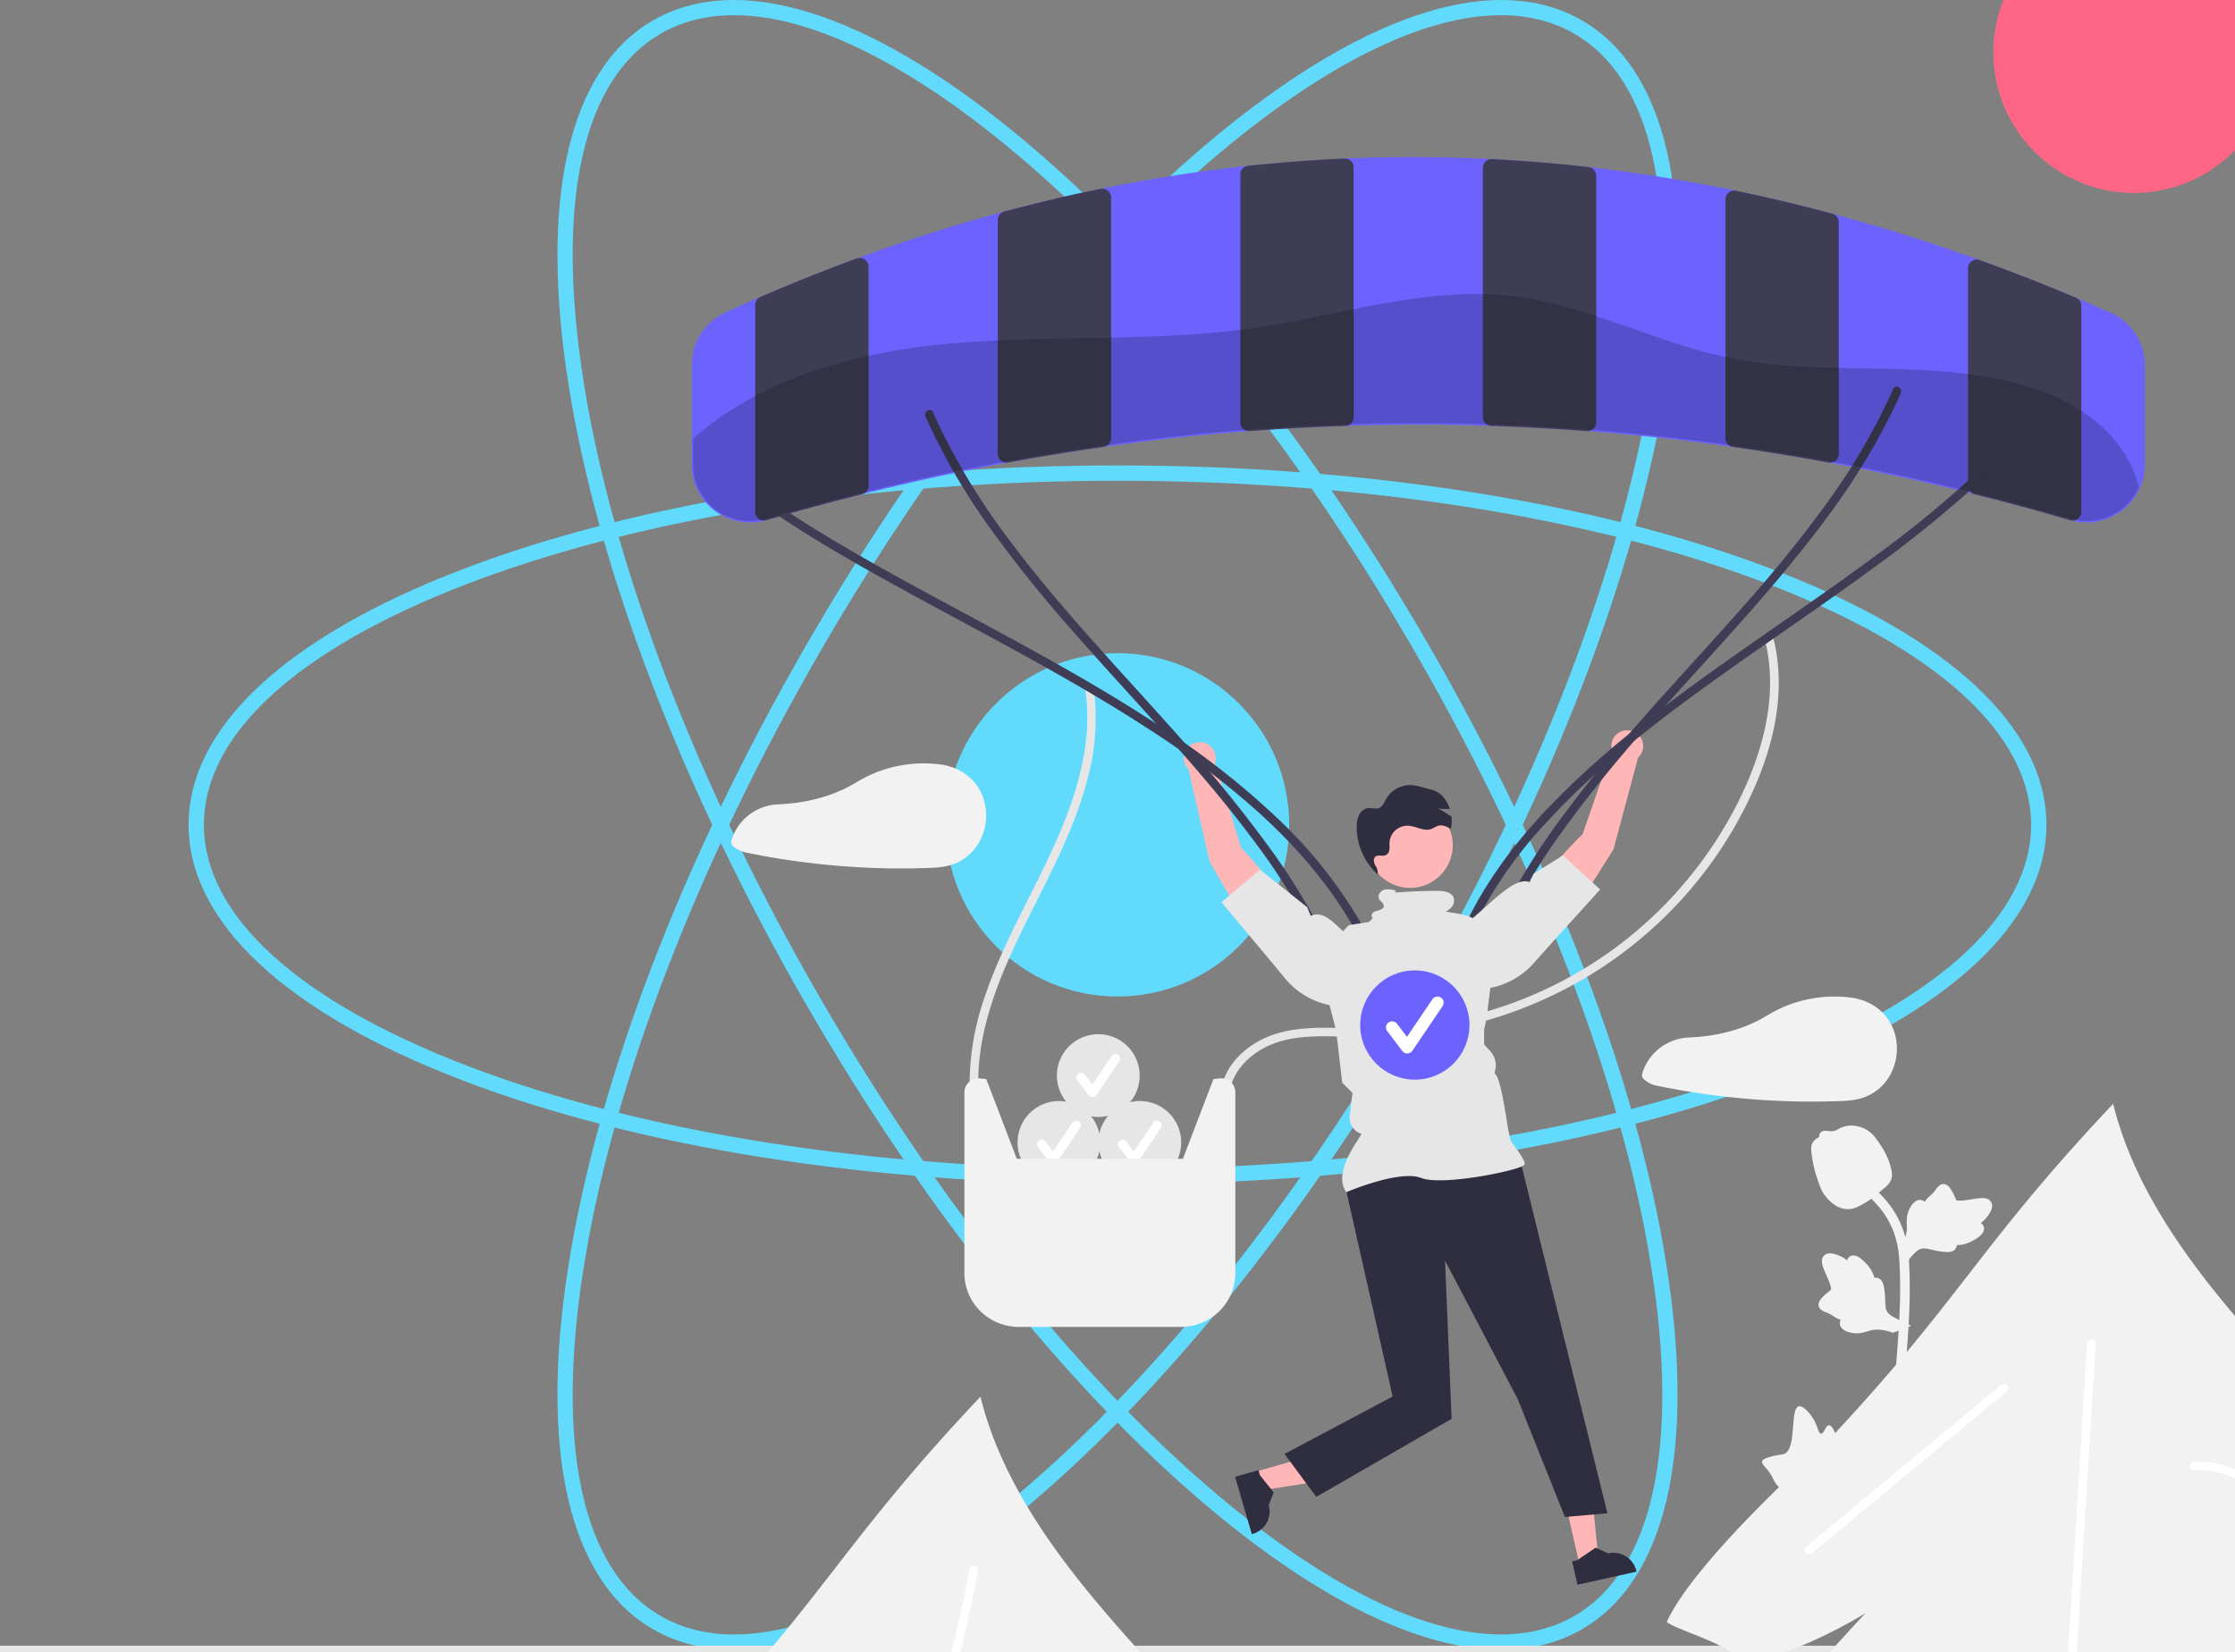 <svg width="583.04" height="431.02" xmlns="http://www.w3.org/2000/svg">
 <rect width="100%" height="100%" fill="#808080" stroke="none"/>
 <g>
  <title>Layer 1</title>
  <g id="svg_1">
   <path d="m291.52,308.951c-64.433,0 -125.038,-9.592 -170.652,-27.008c-46.222,-17.648 -71.678,-41.355 -71.678,-66.755s25.456,-49.105 71.678,-66.754c45.614,-17.416 106.22,-27.008 170.652,-27.008s125.038,9.592 170.652,27.008c46.222,17.648 71.677,41.355 71.677,66.754s-25.456,49.106 -71.677,66.755c-45.615,17.416 -106.22,27.008 -170.652,27.008zm0,-183.524c-63.957,0 -124.056,9.498 -169.226,26.745c-44.563,17.015 -69.104,39.395 -69.104,63.017s24.541,46.003 69.104,63.018c45.17,17.247 105.269,26.745 169.226,26.745s124.056,-9.498 169.225,-26.745c44.563,-17.015 69.104,-39.395 69.104,-63.018s-24.541,-46.002 -69.104,-63.017c-45.17,-17.247 -105.269,-26.745 -169.225,-26.745z" fill="#61dafb" id="svg_2"/>
   <path d="m391.642,430.378c-20.024,0 -44.985,-11.573 -72.607,-34.022c-37.891,-30.795 -76.5,-78.485 -108.716,-134.285c-32.216,-55.8 -54.212,-113.082 -61.937,-161.293c-7.827,-48.854 -0.024,-82.752 21.972,-95.452c21.996,-12.699 55.255,-2.507 93.649,28.697c37.891,30.795 76.5,78.485 108.716,134.285c32.216,55.8 54.212,113.082 61.937,161.294c7.827,48.854 0.024,82.752 -21.972,95.452c-6.171,3.562 -13.233,5.324 -21.042,5.324l0,-0zm-200.138,-426.409c-7.139,0 -13.562,1.594 -19.149,4.82c-20.458,11.812 -27.569,44.255 -20.022,91.355c7.649,47.742 29.473,104.538 61.451,159.926c31.979,55.388 70.253,102.686 107.774,133.181c37.017,30.086 68.67,40.151 89.127,28.338c20.458,-11.812 27.569,-44.255 20.022,-91.354c-7.649,-47.742 -29.473,-104.538 -61.451,-159.927c-31.979,-55.388 -70.253,-102.686 -107.775,-133.181c-26.906,-21.868 -50.978,-33.158 -69.977,-33.158z" fill="#61dafb" id="svg_3"/>
   <path d="m191.397,430.378c-7.812,0 -14.869,-1.761 -21.042,-5.324c-21.996,-12.7 -29.799,-46.599 -21.972,-95.452c7.724,-48.212 29.72,-105.494 61.937,-161.294c32.216,-55.8 70.825,-103.49 108.716,-134.285c38.395,-31.205 71.654,-41.397 93.649,-28.697c21.996,12.699 29.799,46.598 21.972,95.452c-7.724,48.211 -29.72,105.494 -61.937,161.293c-32.216,55.8 -70.825,103.49 -108.716,134.285c-27.62,22.448 -52.584,34.022 -72.607,34.022zm200.138,-426.409c-19,0 -43.069,11.288 -69.978,33.158c-37.521,30.495 -75.796,77.793 -107.774,133.181c-31.978,55.389 -53.802,112.185 -61.451,159.927c-7.546,47.1 -0.436,79.543 20.022,91.354c5.586,3.226 12.012,4.819 19.149,4.82c19,0.002 43.069,-11.288 69.977,-33.158c37.521,-30.495 75.796,-77.793 107.775,-133.181c31.978,-55.389 53.802,-112.185 61.451,-159.926c7.546,-47.1 0.436,-79.543 -20.022,-91.355c-5.586,-3.225 -12.012,-4.82 -19.149,-4.82z" fill="#61dafb" id="svg_4"/>
   <circle cx="291.52" cy="215.189" r="44.789" fill="#61dafb" id="svg_5"/>
  </g>
  <g id="svg_6">
   <path d="m564.784,338.786c-0.844,-1.424 -4.497,0.101 -5.168,-1.191c-0.669,-1.287 2.725,-3.249 4.663,-7.73c0.35,-0.808 2.553,-5.9 0.922,-7.472c-3.092,-2.978 -17.24,9.313 -22.191,5.29c-1.087,-0.883 -1.846,-2.645 -5.134,-5.506c-1.308,-1.138 -2.099,-1.652 -2.865,-1.461c-1.086,0.271 -1.172,1.725 -2.337,4.584c-1.747,4.287 -2.78,4.028 -3.798,7.449c-0.756,2.539 -0.583,4.016 -1.472,4.303c-1.258,0.407 -2.416,-2.286 -4.011,-2.045c-1.627,0.246 -2.611,3.382 -2.922,5.73c-0.583,4.406 1.035,7.313 1.932,10.371c0.975,3.322 1.553,8.375 -0.698,15.528l-22.277,62.766c4.918,-12.879 19.158,-48.185 25.142,-61.305c1.727,-3.787 3.635,-7.629 7.551,-9.145c3.77,-1.46 8.949,-0.588 15.55,-2.179c0.771,-0.186 2.911,-0.73 3.18,-1.988c0.223,-1.04 -1.036,-1.621 -0.842,-2.595c0.259,-1.307 2.734,-1.323 5.775,-2.831c2.144,-1.063 3.48,-2.328 4.629,-3.415c0.346,-0.328 5.495,-5.262 4.371,-7.157l0,-0z" fill="#f2f2f2" id="svg_7"/>
   <path d="m477.139,371.829c-0.942,0.004 -1.248,2.236 -2.076,2.193c-0.825,-0.043 -0.808,-2.275 -2.448,-4.519c-0.296,-0.405 -2.159,-2.955 -3.401,-2.608c-2.354,0.658 -0.404,11.148 -3.806,12.418c-0.747,0.279 -1.831,0.143 -4.184,0.931c-0.936,0.314 -1.417,0.554 -1.544,0.985c-0.18,0.611 0.508,1.073 1.575,2.47c1.6,2.094 1.175,2.527 2.56,4.013c1.028,1.104 1.803,1.445 1.687,1.964c-0.163,0.735 -1.819,0.526 -2.161,1.379c-0.349,0.87 0.907,2.257 1.969,3.087c1.994,1.557 3.888,1.602 5.647,2.044c1.912,0.48 4.559,1.654 7.42,4.823l24.378,29.044c-4.902,-6.13 -18.122,-23.306 -22.835,-30.028c-1.36,-1.941 -2.696,-3.985 -2.31,-6.345c0.371,-2.272 2.293,-4.562 3.417,-8.261c0.131,-0.432 0.481,-1.639 -0.058,-2.134c-0.446,-0.409 -1.095,0.041 -1.517,-0.335c-0.567,-0.504 0.14,-1.724 0.277,-3.651c0.097,-1.359 -0.138,-2.38 -0.341,-3.258c-0.061,-0.265 -0.997,-4.215 -2.251,-4.21l0,0z" fill="#f2f2f2" id="svg_8"/>
   <path d="m495.939,376.049l-0.568,-5.068l0.259,-0.384c1.2,-1.777 1.812,-3.512 1.819,-5.159c0.001,-0.262 -0.011,-0.524 -0.023,-0.79c-0.049,-1.057 -0.11,-2.371 0.575,-3.903c0.384,-0.854 1.463,-2.831 3.086,-2.587c0.437,0.061 0.767,0.262 1.018,0.497c0.037,-0.059 0.075,-0.117 0.115,-0.181c0.505,-0.771 0.905,-1.101 1.291,-1.419c0.296,-0.245 0.602,-0.497 1.082,-1.094c0.21,-0.262 0.374,-0.492 0.513,-0.685c0.42,-0.585 0.968,-1.282 1.935,-1.27c1.033,0.049 1.574,0.903 1.932,1.468c0.64,1.008 0.93,1.735 1.122,2.217c0.07,0.176 0.149,0.374 0.19,0.436c0.333,0.489 3.038,0.032 4.057,-0.135c2.289,-0.382 4.27,-0.712 5.087,0.732c0.585,1.033 0.15,2.398 -1.33,4.168c-0.461,0.551 -0.952,0.969 -1.388,1.297c0.361,0.215 0.684,0.546 0.815,1.065l0,0c0.308,1.228 -0.748,2.459 -3.137,3.663c-0.593,0.301 -1.392,0.702 -2.512,0.896c-0.527,0.091 -1.002,0.113 -1.408,0.125c-0.009,0.235 -0.064,0.489 -0.207,0.751c-0.42,0.771 -1.293,1.138 -2.61,1.05c-1.449,-0.076 -2.642,-0.352 -3.694,-0.595c-0.919,-0.21 -1.711,-0.389 -2.332,-0.347c-1.153,0.093 -2.041,1.016 -3.083,2.212l-2.603,3.042l0,0z" fill="#f2f2f2" id="svg_9"/>
   <path d="m498.572,345.873l-4.758,1.835l-0.437,-0.153c-2.023,-0.71 -3.857,-0.862 -5.452,-0.451c-0.254,0.065 -0.504,0.143 -0.759,0.223c-1.01,0.316 -2.266,0.708 -3.922,0.434c-0.924,-0.155 -3.11,-0.697 -3.285,-2.329c-0.052,-0.438 0.059,-0.809 0.222,-1.111c-0.066,-0.021 -0.133,-0.042 -0.204,-0.065c-0.874,-0.293 -1.295,-0.597 -1.7,-0.889c-0.312,-0.224 -0.633,-0.456 -1.332,-0.769c-0.307,-0.137 -0.571,-0.237 -0.793,-0.322c-0.672,-0.258 -1.486,-0.611 -1.719,-1.549c-0.215,-1.011 0.474,-1.751 0.93,-2.241c0.813,-0.875 1.442,-1.34 1.86,-1.648c0.153,-0.112 0.324,-0.239 0.373,-0.294c0.389,-0.446 -0.74,-2.947 -1.159,-3.891c-0.95,-2.118 -1.772,-3.95 -0.582,-5.106c0.851,-0.828 2.282,-0.754 4.369,0.229c0.65,0.307 1.179,0.675 1.607,1.013c0.117,-0.404 0.354,-0.8 0.823,-1.058l0,0c1.11,-0.61 2.569,0.099 4.339,2.105c0.442,0.498 1.033,1.169 1.504,2.203c0.221,0.487 0.363,0.941 0.478,1.331c0.229,-0.051 0.49,-0.063 0.779,0.009c0.852,0.21 1.429,0.962 1.678,2.258c0.294,1.421 0.329,2.645 0.362,3.724c0.03,0.942 0.058,1.753 0.255,2.344c0.382,1.091 1.5,1.717 2.922,2.421l3.603,1.746l-0,-0z" fill="#f2f2f2" id="svg_10"/>
   <path d="m495.939,330.942l-0.568,-5.068l0.259,-0.384c1.2,-1.777 1.812,-3.512 1.819,-5.159c0.001,-0.262 -0.011,-0.524 -0.023,-0.79c-0.049,-1.057 -0.11,-2.371 0.575,-3.903c0.384,-0.854 1.463,-2.831 3.086,-2.587c0.437,0.061 0.767,0.262 1.018,0.497c0.037,-0.059 0.075,-0.117 0.115,-0.181c0.505,-0.771 0.905,-1.101 1.291,-1.419c0.296,-0.245 0.602,-0.497 1.082,-1.094c0.21,-0.262 0.374,-0.492 0.513,-0.685c0.42,-0.585 0.968,-1.282 1.935,-1.27c1.033,0.049 1.574,0.903 1.932,1.468c0.64,1.008 0.93,1.735 1.122,2.217c0.07,0.176 0.149,0.374 0.19,0.436c0.333,0.489 3.038,0.032 4.057,-0.135c2.289,-0.382 4.27,-0.712 5.087,0.732c0.585,1.033 0.15,2.398 -1.33,4.168c-0.461,0.551 -0.952,0.969 -1.388,1.297c0.361,0.215 0.684,0.546 0.815,1.065l0,0c0.308,1.228 -0.748,2.459 -3.137,3.663c-0.593,0.301 -1.392,0.702 -2.512,0.896c-0.527,0.091 -1.002,0.113 -1.408,0.125c-0.009,0.235 -0.064,0.489 -0.207,0.751c-0.42,0.771 -1.293,1.138 -2.61,1.05c-1.449,-0.076 -2.642,-0.352 -3.694,-0.595c-0.919,-0.21 -1.711,-0.389 -2.332,-0.347c-1.153,0.093 -2.041,1.016 -3.083,2.212l-2.603,3.042l0,0z" fill="#f2f2f2" id="svg_11"/>
   <path d="m501.124,429.32l-1.062,-0.666l-0.257,-1.226l0.257,1.226l-1.238,0.142c-0.02,-0.115 -0.087,-0.379 -0.188,-0.793c-0.554,-2.266 -2.244,-9.162 -3.654,-20.023c-0.984,-7.581 -1.541,-15.376 -1.656,-23.17c-0.115,-7.807 0.255,-13.717 0.551,-18.467c0.224,-3.583 0.496,-6.994 0.762,-10.317c0.71,-8.878 1.379,-17.265 0.881,-26.55c-0.11,-2.073 -0.341,-6.387 -2.862,-10.978c-1.462,-2.663 -3.476,-5.027 -5.987,-7.023l1.561,-1.963c2.771,2.207 5,4.826 6.623,7.782c2.795,5.09 3.047,9.791 3.168,12.05c0.507,9.449 -0.17,17.916 -0.887,26.88c-0.264,3.311 -0.536,6.708 -0.759,10.276c-0.294,4.706 -0.66,10.565 -0.546,18.271c0.113,7.701 0.663,15.4 1.634,22.886c1.392,10.724 3.058,17.517 3.605,19.749c0.291,1.192 0.352,1.441 0.054,1.914l-0,0z" fill="#f2f2f2" id="svg_12"/>
   <path d="m482.075,315.456c-0.103,0 -0.207,-0.002 -0.312,-0.01c-2.134,-0.115 -4.11,-1.392 -5.875,-3.796c-0.827,-1.131 -1.251,-2.42 -2.095,-4.992c-0.131,-0.396 -0.767,-2.408 -1.154,-5.176c-0.253,-1.808 -0.221,-2.565 0.137,-3.233c0.398,-0.744 1.041,-1.263 1.766,-1.613c-0.032,-0.24 -0.006,-0.487 0.098,-0.739c0.427,-1.045 1.563,-0.908 2.177,-0.842c0.311,0.039 0.699,0.091 1.117,0.069c0.658,-0.032 1.012,-0.228 1.548,-0.521c0.513,-0.281 1.15,-0.631 2.096,-0.825c1.865,-0.389 3.427,0.139 3.942,0.313c2.71,0.903 4.046,3.01 5.593,5.45c0.308,0.489 1.367,2.271 2.065,4.713c0.504,1.762 0.433,2.545 0.281,3.128c-0.308,1.197 -1.036,1.882 -2.885,3.394c-1.931,1.583 -2.9,2.376 -3.732,2.858c-1.937,1.118 -3.153,1.821 -4.768,1.821l0,0z" fill="#f2f2f2" id="svg_13"/>
  </g>
  <path d="m583.04,430.18l0,0c0,0.464 -0.376,0.84 -0.84,0.84l-582.2,0l0,-1.68l582.2,0c0.464,0 0.84,0.376 0.84,0.84l0,-0z" fill="#e6e6e6" id="svg_33"/>
  <g id="svg_82">
   <path d="m323.737,221.123s10.429,10.633 11.355,16.628l-9.073,5.155l-10.471,-18.105l-5.523,-24.168a4.16,4.105 0 1 1 6.937,-1.751l6.775,22.241l0,0z" fill="#ffb6b6" id="svg_34"/>
   <path d="m420.466,195.626a4.16,4.105 0 1 1 6.866,2.004l-6.428,23.949l-11.145,17.709l-8.873,-5.484c1.151,-5.957 11.972,-16.201 11.972,-16.201l7.607,-21.977l0,0z" fill="#ffb6b6" id="svg_35"/>
   <path d="m255.198,282.493c-0.065,-14.115 5.425,-27.418 11.528,-39.934c6.306,-12.934 13.486,-25.622 17.049,-39.645a61.168,60.35 0 0 0 1.489,-23.691c-0.215,-1.411 -2.389,-0.812 -2.175,0.592c2.185,14.323 -2.538,28.587 -8.42,41.505c-5.833,12.81 -13.105,24.995 -17.656,38.353a71.789,70.829 0 0 0 -4.071,22.821a1.128,1.113 0 0 0 2.256,0l0,0l-0,-0z" fill="#e6e6e6" id="svg_36"/>
   <path d="m320.752,287.229c-0.482,-6.008 3.817,-11.021 8.892,-13.779c6.44,-3.5 14.234,-3.199 21.351,-2.991a125.285,123.609 0 0 0 21.853,-1.025a109.699,108.232 0 0 0 81.23,-56.567c6.693,-12.502 11.405,-26.917 9.523,-41.195a48.434,47.786 0 0 0 -0.971,-5.16c-0.344,-1.391 -2.519,-0.802 -2.175,0.592c3.504,14.184 -0.513,29.041 -6.883,41.845a108.498,107.047 0 0 1 -23.563,31.215a106.645,105.218 0 0 1 -35.113,21.39a109.825,108.356 0 0 1 -20.856,5.461a114.853,113.317 0 0 1 -21.811,1.254c-7.252,-0.208 -14.937,-0.586 -21.753,2.31c-5.334,2.266 -10.285,6.755 -11.659,12.493a13.65,13.468 0 0 0 -0.322,4.157c0.114,1.418 2.37,1.43 2.256,0l0,-0l-0,-0z" fill="#e6e6e6" id="svg_37"/>
   <path d="m550.478,81.526c-2.654,-1.179 -5.263,-2.314 -7.759,-3.36c-0.376,-0.156 -0.752,-0.319 -1.128,-0.475l-0.045,-0.022q-3.372,-1.424 -6.759,-2.789c-1.579,-0.638 -3.15,-1.268 -4.729,-1.884c-0.617,-0.252 -1.233,-0.49 -1.857,-0.727c-1,-0.393 -2.007,-0.779 -3.007,-1.165c-0.827,-0.319 -1.662,-0.631 -2.489,-0.942c-0.955,-0.363 -1.91,-0.712 -2.857,-1.068q-1.692,-0.623 -3.376,-1.231a0.068,0.067 0 0 0 -0.038,-0.007c-0.85,-0.312 -1.699,-0.616 -2.541,-0.912c-11.436,-4.065 -23.037,-7.7 -34.495,-10.808q-0.62,-0.167 -1.241,-0.334q-1.071,-0.289 -2.143,-0.579q-1.895,-0.501 -3.804,-0.979c-1.195,-0.312 -2.398,-0.608 -3.601,-0.905c-1.06,-0.26 -2.12,-0.519 -3.188,-0.771c-1.045,-0.252 -2.09,-0.497 -3.143,-0.734q-4.703,-1.091 -9.391,-2.062a0.208,0.205 0 0 0 -0.068,-0.007c-0.752,-0.163 -1.496,-0.319 -2.248,-0.467c-11.413,-2.307 -23.022,-4.162 -34.503,-5.519c-0.564,-0.067 -1.128,-0.134 -1.692,-0.193l-0.015,0c-0.098,-0.015 -0.203,-0.022 -0.301,-0.03q-1.421,-0.167 -2.842,-0.312c-1.248,-0.134 -2.489,-0.26 -3.737,-0.378q-4.432,-0.434 -8.849,-0.757c-0.744,-0.059 -1.481,-0.111 -2.218,-0.156c-0.85,-0.067 -1.699,-0.119 -2.541,-0.171q-1.308,-0.089 -2.616,-0.156c-0.331,-0.022 -0.654,-0.037 -0.977,-0.052c-0.406,-0.03 -0.82,-0.045 -1.226,-0.067q-0.914,-0.045 -1.827,-0.089c-11.458,-0.542 -23.06,-0.586 -34.488,-0.134c-0.632,0.022 -1.263,0.052 -1.902,0.082l-0.023,0c-0.459,0.022 -0.917,0.037 -1.383,0.059c-0.165,0.007 -0.338,0.015 -0.504,0.022c-1.135,0.059 -2.271,0.119 -3.406,0.185c-1.21,0.067 -2.413,0.141 -3.616,0.223c-0.759,0.052 -1.511,0.104 -2.263,0.156c-0.496,0.037 -0.992,0.074 -1.496,0.111c-3.143,0.237 -6.286,0.512 -9.406,0.823c-1.045,0.104 -2.083,0.208 -3.12,0.319c-0.579,0.059 -1.15,0.119 -1.722,0.185c-11.458,1.276 -23.067,3.079 -34.495,5.348c-0.752,0.148 -1.511,0.304 -2.271,0.46c-0.015,0 -0.03,0.007 -0.045,0.007c-0.113,0.022 -0.233,0.045 -0.346,0.074c-0.782,0.156 -1.571,0.319 -2.353,0.49c-0.865,0.178 -1.722,0.363 -2.586,0.549c-0.722,0.156 -1.444,0.319 -2.165,0.482c-1.699,0.378 -3.406,0.764 -5.105,1.172q-5.188,1.224 -10.368,2.589c-0.782,0.208 -1.571,0.415 -2.361,0.631a0.023,0.023 0 0 0 -0.015,0.007c-0.406,0.104 -0.82,0.215 -1.226,0.326c-11.428,3.101 -23.03,6.765 -34.488,10.905c-0.842,0.304 -1.684,0.608 -2.534,0.927a0.177,0.175 0 0 0 -0.06,0.015q-3.417,1.257 -6.872,2.581c-0.835,0.326 -1.677,0.653 -2.519,0.979c-0.812,0.319 -1.632,0.638 -2.444,0.964c-0.714,0.282 -1.421,0.564 -2.135,0.853c-0.571,0.23 -1.135,0.46 -1.707,0.69q-2.932,1.202 -5.857,2.433c-1.18,0.504 -2.368,1.009 -3.549,1.521c-0.383,0.163 -0.774,0.326 -1.158,0.497c-2.842,1.239 -5.428,2.389 -7.91,3.524a15.29,15.086 0 0 0 -8.872,13.649l0,26.178a15.216,15.012 0 0 0 19.496,14.406c1.12,-0.326 2.241,-0.653 3.368,-0.979c0.94,-0.274 1.887,-0.542 2.827,-0.809c1.03,-0.289 2.053,-0.579 3.083,-0.868c2.353,-0.645 4.722,-1.291 7.09,-1.914q1.658,-0.434 3.316,-0.868c1.737,-0.453 3.474,-0.89 5.21,-1.328q0.722,-0.178 1.444,-0.356c7.556,-1.869 15.15,-3.605 22.684,-5.178c0.774,-0.163 1.549,-0.319 2.316,-0.475q4.748,-0.979 9.443,-1.855l2.256,-0.423l0.023,0c0.737,-0.141 1.474,-0.274 2.21,-0.408q3.09,-0.556 6.218,-1.083c1.195,-0.208 2.398,-0.408 3.601,-0.601c0.12,-0.022 0.241,-0.045 0.361,-0.059q3.113,-0.512 6.24,-0.987c1.413,-0.215 2.835,-0.43 4.256,-0.631c1.21,-0.178 2.421,-0.349 3.631,-0.519c11.473,-1.587 23.06,-2.856 34.443,-3.746c0.985,-0.082 1.97,-0.156 2.955,-0.23c3.819,-0.282 7.669,-0.534 11.526,-0.742c4.767,-0.252 9.549,-0.453 14.308,-0.593c11.428,-0.349 23.015,-0.349 34.435,0c4.767,0.141 9.549,0.341 14.315,0.593c3.857,0.208 7.707,0.46 11.526,0.742c0.985,0.074 1.97,0.148 2.955,0.23c11.376,0.89 22.962,2.151 34.45,3.746c0.549,0.074 1.09,0.156 1.639,0.23c0.195,0.03 0.383,0.052 0.579,0.082c0.835,0.119 1.669,0.245 2.504,0.363q4.703,0.69 9.398,1.461c0.804,0.126 1.609,0.26 2.406,0.393q2.583,0.434 5.143,0.883c0.992,0.178 1.977,0.356 2.962,0.534c0.624,0.111 1.256,0.223 1.88,0.341c0.759,0.141 1.519,0.282 2.271,0.423c1.241,0.23 2.481,0.467 3.729,0.712c0.782,0.156 1.571,0.304 2.361,0.467c8.413,1.669 16.909,3.546 25.368,5.593q1.32,0.323 2.639,0.645c0.12,0.03 0.233,0.059 0.353,0.089c0.91,0.223 1.82,0.453 2.729,0.682q1.951,0.49 3.91,1.001q1.658,0.423 3.316,0.868c3.413,0.898 6.827,1.832 10.218,2.789q3.101,0.879 6.173,1.78l0.015,0a14.856,14.657 0 0 0 2.496,0.504a14.537,14.343 0 0 0 1.804,0.111a15.204,15.001 0 0 0 15.173,-15.022l0,-26.06a15.277,15.073 0 0 0 -9.03,-13.716l0,0z" fill="#6c63ff" id="svg_38"/>
   <path d="m225.583,67.691a2.274,2.244 0 0 0 -2.045,-0.274a0.177,0.175 0 0 0 -0.06,0.015q-3.417,1.257 -6.872,2.581c-0.835,0.326 -1.677,0.653 -2.519,0.979c-0.812,0.319 -1.632,0.638 -2.444,0.964c-0.714,0.282 -1.421,0.564 -2.135,0.853c-0.571,0.23 -1.135,0.46 -1.707,0.69q-2.932,1.202 -5.857,2.433c-1.18,0.504 -2.368,1.009 -3.549,1.521a2.303,2.273 0 0 0 -1.383,2.084l0,53.981a2.297,2.266 0 0 0 0.932,1.832a2.452,2.42 0 0 0 0.601,0.319a2.257,2.227 0 0 0 1.406,0.03l3.361,-0.979q1.41,-0.401 2.819,-0.801c1.03,-0.289 2.06,-0.579 3.098,-0.868c2.353,-0.645 4.722,-1.291 7.09,-1.914q1.658,-0.445 3.316,-0.868c1.737,-0.453 3.474,-0.89 5.21,-1.328a2.327,2.295 0 0 0 1.12,-0.653l0.008,-0.007a2.305,2.274 0 0 0 0.601,-1.528l0,-57.193a2.302,2.271 0 0 0 -0.993,-1.869l-0,-0z" fill="#3f3d56" id="svg_39"/>
   <path d="m288.995,49.725a2.255,2.225 0 0 0 -1.865,-0.467c-0.015,0 -0.03,0.007 -0.045,0.007c-0.113,0.022 -0.233,0.045 -0.346,0.074c-0.782,0.156 -1.571,0.319 -2.353,0.49c-0.865,0.178 -1.722,0.363 -2.586,0.549c-0.722,0.156 -1.444,0.319 -2.165,0.482c-1.699,0.378 -3.406,0.764 -5.105,1.172q-5.199,1.224 -10.368,2.589c-0.722,0.185 -1.451,0.378 -2.173,0.571a1.813,1.788 0 0 0 -0.188,0.059a0.023,0.023 0 0 0 -0.015,0.007a2.315,2.284 0 0 0 -1.496,2.129l0,61.043a2.29,2.259 0 0 0 0.827,1.743a2.18,2.151 0 0 0 0.594,0.349a2.313,2.282 0 0 0 0.872,0.171a2.47,2.437 0 0 0 0.406,-0.037l0.023,0c0.737,-0.141 1.474,-0.274 2.21,-0.408q3.09,-0.556 6.218,-1.083c1.195,-0.208 2.398,-0.408 3.601,-0.601c0.12,-0.022 0.241,-0.045 0.361,-0.059q3.113,-0.512 6.24,-0.987c1.413,-0.215 2.835,-0.43 4.256,-0.631c0.662,-0.104 1.323,-0.193 1.985,-0.289a2.251,2.221 0 0 0 1.18,-0.534a2.304,2.273 0 0 0 0.789,-1.706l0,-62.868a2.293,2.262 0 0 0 -0.857,-1.766z" fill="#3f3d56" id="svg_40"/>
   <path d="m352.415,41.995a2.323,2.292 0 0 0 -1.579,-0.631l-0.113,0c-0.429,0.022 -0.865,0.037 -1.293,0.059c-0.165,0.007 -0.338,0.015 -0.504,0.022c-1.135,0.059 -2.271,0.119 -3.406,0.185c-1.21,0.067 -2.413,0.141 -3.616,0.223c-0.759,0.052 -1.511,0.104 -2.263,0.156c-0.496,0.037 -0.992,0.074 -1.496,0.111c-3.143,0.237 -6.286,0.512 -9.406,0.823c-1.045,0.104 -2.083,0.208 -3.12,0.319a2.299,2.268 0 0 0 -2.053,2.263l0,64.678a2.266,2.236 0 0 0 0.737,1.654a2.232,2.202 0 0 0 0.466,0.334a2.311,2.28 0 0 0 1.098,0.274c0.053,0 0.113,-0.007 0.173,-0.007c0.293,-0.022 0.594,-0.045 0.887,-0.067c3.819,-0.282 7.669,-0.534 11.526,-0.742c4.158,-0.23 8.316,-0.408 12.451,-0.542a2.226,2.196 0 0 0 1.248,-0.401a2.291,2.26 0 0 0 0.977,-1.862l0,-65.205a2.285,2.254 0 0 0 -0.714,-1.647l0,0z" fill="#3f3d56" id="svg_41"/>
   <path d="m414.376,43.582l-0.015,0c-0.098,-0.015 -0.203,-0.022 -0.301,-0.03q-1.421,-0.167 -2.842,-0.312c-1.248,-0.134 -2.489,-0.26 -3.737,-0.378q-4.432,-0.434 -8.849,-0.757c-0.744,-0.059 -1.481,-0.111 -2.218,-0.156c-0.85,-0.067 -1.699,-0.119 -2.541,-0.171q-1.308,-0.089 -2.616,-0.156c-0.331,-0.022 -0.654,-0.037 -0.977,-0.052c-0.346,-0.022 -0.684,-0.045 -1.023,-0.059a1.831,1.807 0 0 0 -0.203,-0.007a2.248,2.218 0 0 0 -1.496,0.623a2.292,2.262 0 0 0 -0.722,1.654l0,65.064a2.278,2.248 0 0 0 0.985,1.862a2.202,2.173 0 0 0 1.241,0.401c4.135,0.134 8.293,0.312 12.451,0.542c3.857,0.208 7.707,0.46 11.526,0.742c0.293,0.022 0.594,0.045 0.887,0.067c0.06,0 0.113,0.007 0.173,0.007a2.311,2.28 0 0 0 1.098,-0.274a2.232,2.203 0 0 0 0.466,-0.334a2.294,2.264 0 0 0 0.737,-1.654l0,-64.367a2.312,2.281 0 0 0 -2.023,-2.255l0,-0z" fill="#3f3d56" id="svg_42"/>
   <path d="m478.156,55.8a1.704,1.681 0 0 0 -0.18,-0.059c-0.654,-0.178 -1.308,-0.349 -1.962,-0.519q-1.895,-0.501 -3.804,-0.979c-1.195,-0.312 -2.398,-0.608 -3.601,-0.905c-1.06,-0.26 -2.12,-0.519 -3.188,-0.771c-1.045,-0.252 -2.09,-0.497 -3.143,-0.734q-4.703,-1.091 -9.391,-2.062a0.208,0.205 0 0 0 -0.068,-0.007a2.262,2.232 0 0 0 -1.85,0.467a2.293,2.262 0 0 0 -0.857,1.766l0,62.364a2.285,2.254 0 0 0 0.797,1.706a2.227,2.198 0 0 0 1.173,0.534c0.195,0.03 0.383,0.052 0.579,0.082c0.835,0.119 1.669,0.237 2.504,0.363q4.703,0.69 9.398,1.461c0.804,0.126 1.609,0.26 2.406,0.393q2.583,0.434 5.143,0.883c0.992,0.178 1.977,0.356 2.962,0.534c0.624,0.111 1.256,0.223 1.88,0.341a2.747,2.71 0 0 0 0.429,0.037a2.284,2.254 0 0 0 0.872,-0.171a2.073,2.045 0 0 0 0.594,-0.349a2.289,2.259 0 0 0 0.827,-1.743l0,-60.494a2.309,2.278 0 0 0 -1.519,-2.136l0,-0z" fill="#3f3d56" id="svg_43"/>
   <path d="m541.591,77.691l-0.045,-0.022q-3.372,-1.424 -6.759,-2.789c-1.579,-0.638 -3.15,-1.268 -4.729,-1.884c-0.617,-0.252 -1.233,-0.49 -1.857,-0.727c-1,-0.393 -2.007,-0.779 -3.007,-1.165c-0.827,-0.319 -1.662,-0.631 -2.489,-0.942c-0.955,-0.363 -1.91,-0.712 -2.857,-1.068q-1.692,-0.623 -3.376,-1.231a0.068,0.067 0 0 0 -0.038,-0.007a2.237,2.207 0 0 0 -2.06,0.282a2.3,2.27 0 0 0 -0.985,1.862l0,56.756a2.284,2.254 0 0 0 0.429,1.313a2.445,2.412 0 0 0 0.173,0.215l0.008,0.007a2.293,2.262 0 0 0 1.12,0.653c0.429,0.104 0.857,0.215 1.286,0.326q1.951,0.49 3.91,1.001q1.658,0.423 3.316,0.868c3.413,0.898 6.827,1.832 10.218,2.789q3.101,0.879 6.173,1.78l0.015,0a2.343,2.312 0 0 0 0.639,0.089a2.276,2.246 0 0 0 0.744,-0.126a2.224,2.194 0 0 0 0.601,-0.319a2.311,2.28 0 0 0 0.925,-1.832l0,-53.759a2.295,2.264 0 0 0 -1.353,-2.07l0,0z" fill="#3f3d56" id="svg_44"/>
   <path d="m203.371,134.765c9.791,6.509 20.014,12.362 30.317,18.04c11.021,6.074 22.158,11.943 33.181,18.014c11.09,6.108 22.082,12.412 32.684,19.318a225.558,222.541 0 0 1 29.147,22.137c8.607,7.861 16.403,16.645 22.532,26.538q1.096,1.769 2.119,3.581c0.708,1.251 2.657,0.13 1.948,-1.123a123.6,121.947 0 0 0 -21.581,-27.351a210.074,207.264 0 0 0 -28.68,-22.822c-10.534,-7.114 -21.514,-13.56 -32.622,-19.756c-11.075,-6.178 -22.294,-12.1 -33.427,-18.175c-10.48,-5.718 -20.908,-11.561 -30.946,-18.013q-1.776,-1.141 -3.533,-2.31c-1.207,-0.802 -2.337,1.125 -1.138,1.922l-0,0l-0,0z" fill="#3f3d56" id="svg_45"/>
   <path d="m241.427,108.65a169.048,166.787 0 0 0 17.2,29.626a352.354,347.642 0 0 0 22.123,27.394c7.839,8.91 15.912,17.614 23.808,26.474c7.806,8.759 15.459,17.674 22.448,27.087a180.24,177.83 0 0 1 17.987,29.268q0.913,1.916 1.764,3.86c0.576,1.311 2.519,0.179 1.948,-1.123a169.049,166.788 0 0 0 -17.2,-29.626a352.353,347.64 0 0 0 -22.123,-27.394c-7.839,-8.91 -15.912,-17.614 -23.808,-26.474c-7.806,-8.759 -15.459,-17.674 -22.448,-27.087a180.239,177.829 0 0 1 -17.987,-29.268q-0.913,-1.916 -1.764,-3.86c-0.576,-1.311 -2.519,-0.179 -1.948,1.123z" fill="#3f3d56" id="svg_46"/>
   <path d="m517.148,121.92a283.353,279.563 0 0 1 -27.278,22.625c-9.925,7.37 -20.118,14.377 -30.262,21.449c-10.127,7.06 -20.218,14.182 -29.942,21.778a232.455,229.346 0 0 0 -26.357,23.571c-7.618,8.104 -14.445,17.028 -19.563,26.886q-0.923,1.778 -1.77,3.593c-0.604,1.292 1.34,2.424 1.948,1.123a114.388,112.858 0 0 1 18.406,-27.222a213.043,210.194 0 0 1 25.65,-23.782c9.558,-7.656 19.542,-14.776 29.581,-21.801c10.151,-7.103 20.382,-14.099 30.38,-21.412a319.063,314.796 0 0 0 27.726,-22.344q1.554,-1.43 3.078,-2.891c1.043,-1 -0.553,-2.573 -1.595,-1.574l0,0z" fill="#3f3d56" id="svg_14"/>
   <path d="m493.901,101.435a169.049,166.787 0 0 1 -17.2,29.626a349.423,344.749 0 0 1 -22.149,27.374c-7.846,8.903 -15.921,17.608 -23.811,26.473c-7.8,8.765 -15.43,17.696 -22.419,27.11a180.241,177.83 0 0 0 -17.987,29.268q-0.913,1.916 -1.764,3.86c-0.571,1.301 1.371,2.435 1.948,1.123a169.049,166.788 0 0 1 17.2,-29.626a349.424,344.751 0 0 1 22.149,-27.374c7.846,-8.903 15.921,-17.608 23.811,-26.473c7.8,-8.765 15.43,-17.696 22.419,-27.11a180.239,177.829 0 0 0 17.987,-29.268q0.913,-1.916 1.764,-3.86c0.571,-1.301 -1.371,-2.435 -1.948,-1.123l0,-0l0,-0z" fill="#3f3d56" id="svg_15"/>
   <polygon points="327.387,383.985 328.809,388.851 348.509,385.757 346.41,378.575 327.387,383.985 " fill="#ffb6b6" id="svg_16"/>
   <path d="m322.192,385.277l4.371,14.964l0.192,-0.055a6.144,6.062 0 0 0 4.202,-7.503l-0,-0l1.303,-3.331l-3.592,-4.502l-0.382,-1.306l-6.095,1.733l0,0z" fill="#2f2e41" id="svg_17"/>
   <polygon points="411.973,407.886 416.981,406.776 415.023,387.189 407.632,388.829 411.973,407.886 " fill="#ffb6b6" id="svg_18"/>
   <path d="m411.51,413.435l15.4,-3.414l-0.044,-0.192a6.144,6.062 0 0 0 -7.341,-4.585l-0,0l-3.293,-1.482l-4.769,3.269l-1.344,0.298l1.391,6.106l0,0z" fill="#2f2e41" id="svg_19"/>
   <path d="m396.645,302.984l22.677,91.806l-11.093,0.97l-12.291,-30.724l-18.973,-36.162l1.715,41.275l-35.299,20.368l-8.295,-11.211l28.219,-14.975l-12.327,-54.625l3.281,-6.721l42.386,0l0,0z" fill="#2f2e41" id="svg_20"/>
   <path d="m351.21,311.024c-3.676,-5.078 3.125,-13.438 3.959,-15.207l0,0a4.501,4.441 0 0 1 -3.081,-4.743l0.359,-3.015l0.375,-2.957l-2.684,-2.649l-0.008,-0.066l-1.545,-13.337l-2.246,-8.858a19.711,19.447 0 0 1 5.595,-18.847l5.192,-0.813l6.31,-5.998l10.176,0l3.489,3.289c6.513,1.127 7.632,0.759 13.227,7.383l-2.542,20.593l-0.634,2.833l0.002,3.842l1.612,1.768a5.576,5.501 0 0 1 1.323,4.759l-0.212,1.046l0,0c1.663,0.703 3.25,13.198 3.629,14.943l0.566,2.607c0.484,0.631 3.682,4.838 3.682,5.988c0,0.173 -0.129,0.34 -0.406,0.525c-2.179,1.456 -21.256,5.31 -26.587,3.206c-5.679,-2.24 -19.548,3.709 -19.548,3.709l-0,0z" fill="#e6e6e6" id="svg_21"/>
   <path d="m330.819,249.921l4.474,5.399a20.18,19.91 0 0 0 13.668,7.213l0,0a8.835,8.716 0 0 0 8.345,-4.106l0,0a8.814,8.696 0 0 0 -2.46,-11.622c-5.543,-3.844 -8.566,-9.799 -12.924,-7.868l-0.937,-2.272l-12.286,-9.794l-10.069,8.525l12.189,14.525l0,-0z" fill="#e6e6e6" id="svg_22"/>
   <path d="m417.427,232.054l-9.742,-8.887l-7.598,4.774l-1.022,2.236c-4.282,-2.089 -12.575,8.316 -18.258,11.954a8.814,8.696 0 0 0 -2.896,11.524l0,0a8.835,8.716 0 0 0 8.185,4.409l0,0a20.18,19.91 0 0 0 13.93,-6.708l4.674,-5.231l12.727,-14.069l0,0z" fill="#e6e6e6" id="svg_23"/>
   <circle cx="367.836" cy="220.487" r="11.149" fill="#ffb6b6" id="svg_24"/>
   <path d="m359.635,228.345c-0.099,-0.085 -0.192,-0.176 -0.288,-0.264c-0.003,0.009 -0.004,0.018 -0.008,0.027l0.296,0.237z" fill="#2f2e41" id="svg_25"/>
   <path d="m378.444,216.305c-0.06,-0.037 -0.113,-0.074 -0.173,-0.104a4.114,4.059 0 0 0 -2.609,-0.868c-0.902,0.111 -1.647,0.749 -2.511,1.001c-1.857,0.534 -3.729,-0.771 -5.654,-0.905l-0.045,0a4.678,4.615 0 0 0 -4.962,4.317c-0.038,0.616 0.045,1.231 -0.03,1.84a1.909,1.884 0 0 1 -0.947,1.506c-0.85,0.378 -1.992,-0.185 -2.714,0.401c-0.639,0.527 -0.406,1.55 -0.023,2.285a3.384,3.339 0 0 1 0.624,2.129a1.632,1.61 0 0 1 -0.053,0.178a17.001,16.774 0 0 1 -5.413,-12.529a6.704,6.614 0 0 1 0.632,-2.997a3.171,3.128 0 0 1 2.413,-1.758c0.887,-0.074 1.804,0.319 2.647,0.037c1.038,-0.341 1.474,-1.521 2.015,-2.47a7.232,7.136 0 0 1 6.616,-3.538a14.34,14.148 0 0 1 2.812,0.556l1.789,0.482a9.663,9.534 0 0 1 1.977,0.69a6.436,6.35 0 0 1 2.263,2.159a9.735,9.605 0 0 1 1.12,2.314a17.036,16.808 0 0 1 -2.97,-0.104c1.128,0.69 2.263,1.38 3.391,2.07a9.538,9.41 0 0 1 -0.195,3.308l-0,0z" fill="#2f2e41" id="svg_26"/>
   <circle cx="556.665" cy="13.669" r="36.669" fill="#ff6584" id="svg_27"/>
   <path d="m494.246,269.477c-1.549,-5.118 -5.925,-8.464 -11.218,-9.198c-0.06,-0.007 -0.113,0.007 -0.173,0a1.978,1.952 0 0 0 -0.226,-0.052a33.405,32.959 0 0 0 -21.518,4.621c-6.203,3.82 -13.428,5.549 -20.736,5.831a0.773,0.762 0 0 0 -0.128,0.007a13.242,13.065 0 0 0 -11.842,9.414a1.548,1.527 0 0 0 0.692,1.676a6.73,6.64 0 0 0 2.797,1.402c2.226,0.467 4.466,0.89 6.707,1.283c4.368,0.749 8.774,1.358 13.188,1.825a195.251,192.639 0 0 0 27.014,1.009c3,-0.089 5.895,-0.185 8.646,-1.498a12.856,12.684 0 0 0 4.97,-4.273a14.626,14.43 0 0 0 1.827,-12.047l0,0z" fill="#f2f2f2" id="svg_29"/>
   <path d="m256.657,208.649c-1.549,-5.118 -5.925,-8.464 -11.218,-9.198c-0.06,-0.007 -0.113,0.007 -0.173,0a1.978,1.952 0 0 0 -0.226,-0.052a33.405,32.959 0 0 0 -21.518,4.621c-6.203,3.82 -13.428,5.549 -20.736,5.831a0.773,0.762 0 0 0 -0.128,0.007a13.242,13.065 0 0 0 -11.842,9.414a1.548,1.527 0 0 0 0.692,1.676a6.73,6.64 0 0 0 2.797,1.402c2.226,0.467 4.466,0.89 6.707,1.283c4.368,0.749 8.774,1.358 13.188,1.825a195.251,192.639 0 0 0 27.014,1.009c3,-0.089 5.895,-0.185 8.646,-1.498a12.856,12.684 0 0 0 4.97,-4.273a14.626,14.43 0 0 0 1.827,-12.047l0,0z" fill="#f2f2f2" id="svg_30"/>
   <path d="m319.007,525.94q3.812,4.128 7.398,8.434a282.393,278.616 0 0 1 -100.156,-38.129c-0.639,-0.393 -1.271,-0.786 -1.902,-1.187a285.277,281.462 0 0 1 -48.074,-37.988c2.556,-2.366 4.135,-3.776 4.135,-3.776c35.676,-37.802 39.676,-51.11 75.352,-88.913c11.864,47.431 61.75,80.382 87.915,121.857a98.384,97.068 0 0 1 -24.789,12.351c-0.06,0.067 -0.12,0.141 -0.18,0.208a20.737,20.46 0 0 0 0.301,27.143l0,-0z" fill="#f2f2f2" id="svg_31"/>
   <path d="m626.504,392.311a285.613,281.793 0 0 1 -88.314,96.858c-0.782,0.534 -1.564,1.068 -2.353,1.595a282.842,279.059 0 0 1 -85.058,38.388a16.308,16.089 0 0 0 -4.834,-2.53l0,-0.015q2.932,-5.408 5.865,-10.816c-6.752,6.795 -18.526,7.96 -26.511,2.633a25.146,24.81 0 0 1 5.519,-7.796c-1.955,0.883 -4.992,-0.393 -5.834,-2.619c-1.06,-2.782 0.143,-5.86 1.406,-8.56c13.932,-29.732 59.578,-77.867 60.292,-78.617c-0.489,0.297 -21.33,13.212 -33.42,12.255c-0.617,-3.65 -16.654,-8.108 -18.443,-9.962c7.286,-16.164 41.074,-46.237 41.074,-46.237c35.676,-37.802 39.676,-51.11 75.352,-88.913c10.15,40.577 48.119,70.553 75.261,104.335l0,0z" fill="#f2f2f2" id="svg_32"/>
   <g opacity="0.2" id="svg_67">
    <path d="m172,123.916c0.222,-0.29 0.455,-0.569 0.681,-0.855l0.012,-0.114l-0.693,0.969z" id="svg_65"/>
    <path d="m557.979,126.974a14.848,14.65 0 0 1 -15.406,8.872a15.102,14.9 0 0 1 -2.451,-0.497q-13.184,-3.872 -26.36,-7.121q-17.233,-4.273 -34.465,-7.514q-14.402,-2.715 -28.804,-4.71q-17.244,-2.392 -34.473,-3.754q-14.402,-1.146 -28.811,-1.565q-17.233,-0.523 -34.458,0q-14.402,0.423 -28.811,1.565q-17.233,1.358 -34.465,3.754q-14.402,2.003 -28.811,4.71q-17.233,3.238 -34.465,7.514q-13.184,3.26 -26.353,7.121a15.102,14.9 0 0 1 -2.451,0.497a14.839,14.64 0 0 1 -16.564,-14.547l0,-6.854c16.955,-15.125 40.939,-22.136 64.066,-24.524c27.503,-2.841 55.45,-0.415 82.803,-4.443c22.3,-3.286 44.458,-10.86 66.848,-8.227c19.511,2.285 37.292,12.151 56.533,16.097c24.135,4.948 49.615,0.401 73.532,6.283c9.376,2.3 18.563,6.342 25.263,13.204a32.649,32.212 0 0 1 8.105,14.139l-0,0z" id="svg_66"/>
   </g>
   <circle cx="369.083" cy="267.415" r="14.252" fill="#6c63ff" id="svg_68"/>
   <path d="m367.112,274.832a1.606,1.585 0 0 1 -1.285,-0.634l-3.941,-5.184a1.607,1.585 0 1 1 2.571,-1.902l2.578,3.391l6.622,-9.8a1.607,1.585 0 1 1 2.674,1.759l-7.882,11.665a1.607,1.586 0 0 1 -1.292,0.705l-0.045,0.001z" fill="#fff" id="svg_69"/>
   <path d="m546.694,350.606q-1.026,16.635 -2.045,33.277q-1.804,29.398 -3.609,58.803q-1.421,23.244 -2.85,46.482c-0.782,0.534 -1.564,1.068 -2.353,1.595q0.688,-11.094 1.361,-22.187q1.804,-29.409 3.609,-58.803q1.816,-29.587 3.631,-59.166c0.083,-1.432 2.338,-1.432 2.256,0l0,0z" fill="#fff" id="svg_70"/>
   <path d="m472.676,405.243l39.75,-33.067l11.153,-9.278c1.111,-0.924 -0.491,-2.492 -1.595,-1.574l-39.75,33.067l-11.153,9.278c-1.111,0.924 0.491,2.492 1.595,1.574z" fill="#fff" id="svg_71"/>
   <path d="m572.429,383.554a22.203,21.906 0 0 1 19.396,9.703c0.793,1.193 2.746,0.079 1.948,-1.123a24.493,24.166 0 0 0 -21.343,-10.806c-1.445,0.067 -1.454,2.293 0,2.225l0,0l0,0z" fill="#fff" id="svg_72"/>
   <path d="m255.114,409.825q-2.323,12.741 -5.669,25.273a329.469,325.063 0 0 1 -14.932,43.284q-3.857,9.057 -8.263,17.863c-0.639,-0.393 -1.271,-0.786 -1.902,-1.187a328.448,324.055 0 0 0 17.248,-41.66a327.884,323.498 0 0 0 11.338,-44.16c0.256,-1.409 2.436,-0.809 2.18,0.586z" fill="#fff" id="svg_73"/>
   <circle cx="276.249" cy="298.037" r="10.804" fill="#e6e6e6" id="svg_74"/>
   <path d="m274.755,303.66a1.218,1.201 0 0 1 -0.974,-0.481l-2.987,-3.93a1.218,1.202 0 1 1 1.949,-1.442l1.954,2.571l5.02,-7.429a1.218,1.202 0 1 1 2.027,1.333l-5.975,8.842a1.219,1.202 0 0 1 -0.98,0.535l-0.034,0l0,0z" fill="#fff" id="svg_75"/>
   <circle cx="297.338" cy="298.037" r="10.804" fill="#e6e6e6" id="svg_47"/>
   <path d="m295.844,303.66a1.218,1.201 0 0 1 -0.974,-0.481l-2.987,-3.93a1.218,1.202 0 1 1 1.949,-1.442l1.954,2.571l5.02,-7.429a1.218,1.202 0 1 1 2.027,1.333l-5.975,8.842a1.219,1.202 0 0 1 -0.98,0.535l-0.034,0z" fill="#fff" id="svg_48"/>
   <circle cx="286.508" cy="280.605" r="10.804" fill="#e6e6e6" id="svg_49"/>
   <path d="m285.014,286.228a1.218,1.201 0 0 1 -0.974,-0.481l-2.987,-3.93a1.218,1.202 0 1 1 1.949,-1.442l1.954,2.571l5.02,-7.429a1.218,1.202 0 0 1 2.027,1.333l-5.975,8.842a1.219,1.202 0 0 1 -0.98,0.535l-0.034,0l0,0z" fill="#fff" id="svg_50"/>
   <path d="m318.173,281.344l-1.617,0.16l-7.979,20.806l-43.317,0l-7.979,-20.806l-1.617,-0.16a3.713,3.663 0 0 0 -4.083,3.645l0,47.162a14.211,14.021 0 0 0 14.211,14.021l42.253,0a14.211,14.021 0 0 0 14.211,-14.021l0,-47.162a3.713,3.663 0 0 0 -4.083,-3.645l-0,0z" fill="#f2f2f2" id="svg_51"/>
   <path d="m379.23,234.248c-0.534,-1.551 -2.596,-1.845 -4.257,-1.84q-5.554,0.016 -11.094,0.466l0.37,-0.422a5.517,5.443 0 0 0 -3.11,-0.344c-1.019,0.285 -1.856,1.439 -1.396,2.38c0.346,0.707 1.312,1.156 1.242,1.938c-0.117,1.323 -2.713,0.883 -3.117,2.151a1.264,1.247 0 0 0 0.569,1.324a3.426,3.38 0 0 0 1.475,0.461a30.385,29.979 0 0 0 16.215,-2.063a6.781,6.691 0 0 0 2.393,-1.474a2.703,2.667 0 0 0 0.71,-2.577l0,0z" fill="#e6e6e6" id="svg_52"/>
  </g>
 </g>

</svg>